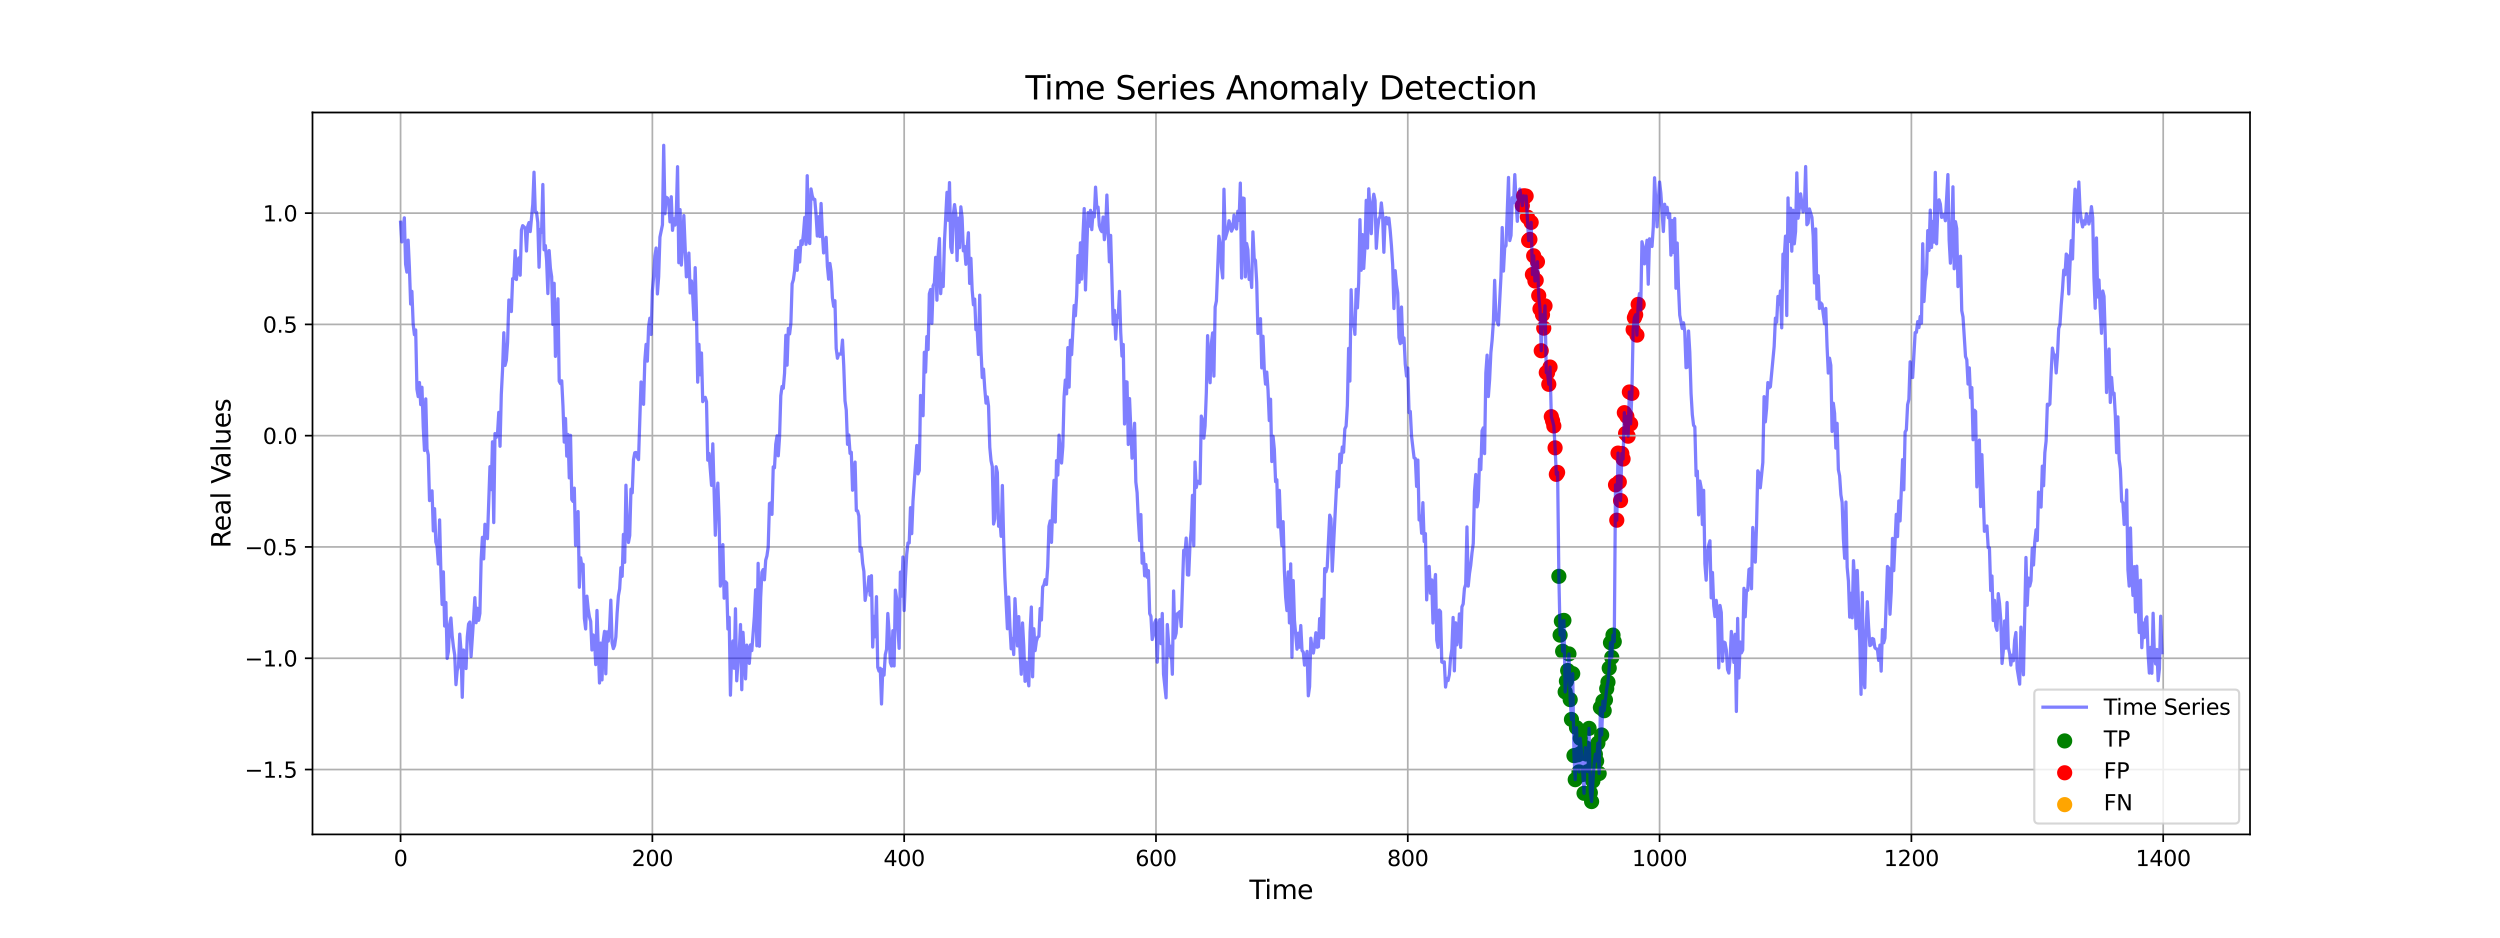 <?xml version="1.0" encoding="utf-8" standalone="no"?>
<!DOCTYPE svg PUBLIC "-//W3C//DTD SVG 1.1//EN"
  "http://www.w3.org/Graphics/SVG/1.1/DTD/svg11.dtd">
<svg xmlns:xlink="http://www.w3.org/1999/xlink" width="1152pt" height="432pt" viewBox="0 0 1152 432" xmlns="http://www.w3.org/2000/svg" version="1.1">
 <defs>
  <style type="text/css">*{stroke-linejoin: round; stroke-linecap: butt}</style>
 </defs>
 <g id="figure_1">
  <g id="patch_1">
   <path d="M 0 432 
L 1152 432 
L 1152 0 
L 0 0 
z
" style="fill: #ffffff"/>
  </g>
  <g id="axes_1">
   <g id="patch_2">
    <path d="M 144 384.48 
L 1036.8 384.48 
L 1036.8 51.84 
L 144 51.84 
z
" style="fill: #ffffff"/>
   </g>
   <g id="PathCollection_1">
    <defs>
     <path id="mf555dbad9d" d="M 0 3 
C 0.796 3 1.559 2.684 2.121 2.121 
C 2.684 1.559 3 0.796 3 0 
C 3 -0.796 2.684 -1.559 2.121 -2.121 
C 1.559 -2.684 0.796 -3 0 -3 
C -0.796 -3 -1.559 -2.684 -2.121 -2.121 
C -2.684 -1.559 -3 -0.796 -3 0 
C -3 0.796 -2.684 1.559 -2.121 2.121 
C -1.559 2.684 -0.796 3 0 3 
z
" style="stroke: #008000"/>
    </defs>
    <g clip-path="url(#p3c6f2a1858)">
     <use xlink:href="#mf555dbad9d" x="718.324" y="265.575" style="fill: #008000; stroke: #008000"/>
     <use xlink:href="#mf555dbad9d" x="718.904" y="292.66" style="fill: #008000; stroke: #008000"/>
     <use xlink:href="#mf555dbad9d" x="719.484" y="286.223" style="fill: #008000; stroke: #008000"/>
     <use xlink:href="#mf555dbad9d" x="720.065" y="300.107" style="fill: #008000; stroke: #008000"/>
     <use xlink:href="#mf555dbad9d" x="720.645" y="285.885" style="fill: #008000; stroke: #008000"/>
     <use xlink:href="#mf555dbad9d" x="721.225" y="318.827" style="fill: #008000; stroke: #008000"/>
     <use xlink:href="#mf555dbad9d" x="721.805" y="313.845" style="fill: #008000; stroke: #008000"/>
     <use xlink:href="#mf555dbad9d" x="722.385" y="308.974" style="fill: #008000; stroke: #008000"/>
     <use xlink:href="#mf555dbad9d" x="722.965" y="301.326" style="fill: #008000; stroke: #008000"/>
     <use xlink:href="#mf555dbad9d" x="723.545" y="322.387" style="fill: #008000; stroke: #008000"/>
     <use xlink:href="#mf555dbad9d" x="724.126" y="331.518" style="fill: #008000; stroke: #008000"/>
     <use xlink:href="#mf555dbad9d" x="724.706" y="310.413" style="fill: #008000; stroke: #008000"/>
     <use xlink:href="#mf555dbad9d" x="725.286" y="348.189" style="fill: #008000; stroke: #008000"/>
     <use xlink:href="#mf555dbad9d" x="725.866" y="359.267" style="fill: #008000; stroke: #008000"/>
     <use xlink:href="#mf555dbad9d" x="726.446" y="335.318" style="fill: #008000; stroke: #008000"/>
     <use xlink:href="#mf555dbad9d" x="727.026" y="347.815" style="fill: #008000; stroke: #008000"/>
     <use xlink:href="#mf555dbad9d" x="727.607" y="355.689" style="fill: #008000; stroke: #008000"/>
     <use xlink:href="#mf555dbad9d" x="728.187" y="340.209" style="fill: #008000; stroke: #008000"/>
     <use xlink:href="#mf555dbad9d" x="728.767" y="346.928" style="fill: #008000; stroke: #008000"/>
     <use xlink:href="#mf555dbad9d" x="729.347" y="356.862" style="fill: #008000; stroke: #008000"/>
     <use xlink:href="#mf555dbad9d" x="729.927" y="365.543" style="fill: #008000; stroke: #008000"/>
     <use xlink:href="#mf555dbad9d" x="730.507" y="344.488" style="fill: #008000; stroke: #008000"/>
     <use xlink:href="#mf555dbad9d" x="731.088" y="347.468" style="fill: #008000; stroke: #008000"/>
     <use xlink:href="#mf555dbad9d" x="731.668" y="355.532" style="fill: #008000; stroke: #008000"/>
     <use xlink:href="#mf555dbad9d" x="732.248" y="335.634" style="fill: #008000; stroke: #008000"/>
     <use xlink:href="#mf555dbad9d" x="732.828" y="365.278" style="fill: #008000; stroke: #008000"/>
     <use xlink:href="#mf555dbad9d" x="733.408" y="369.36" style="fill: #008000; stroke: #008000"/>
     <use xlink:href="#mf555dbad9d" x="733.988" y="359.902" style="fill: #008000; stroke: #008000"/>
     <use xlink:href="#mf555dbad9d" x="734.568" y="352.048" style="fill: #008000; stroke: #008000"/>
     <use xlink:href="#mf555dbad9d" x="735.149" y="347.544" style="fill: #008000; stroke: #008000"/>
     <use xlink:href="#mf555dbad9d" x="735.729" y="350.665" style="fill: #008000; stroke: #008000"/>
     <use xlink:href="#mf555dbad9d" x="736.309" y="342.428" style="fill: #008000; stroke: #008000"/>
     <use xlink:href="#mf555dbad9d" x="736.889" y="356.425" style="fill: #008000; stroke: #008000"/>
     <use xlink:href="#mf555dbad9d" x="737.469" y="326.048" style="fill: #008000; stroke: #008000"/>
     <use xlink:href="#mf555dbad9d" x="738.049" y="338.68" style="fill: #008000; stroke: #008000"/>
     <use xlink:href="#mf555dbad9d" x="738.63" y="323.093" style="fill: #008000; stroke: #008000"/>
     <use xlink:href="#mf555dbad9d" x="739.21" y="327.489" style="fill: #008000; stroke: #008000"/>
     <use xlink:href="#mf555dbad9d" x="739.79" y="322.524" style="fill: #008000; stroke: #008000"/>
     <use xlink:href="#mf555dbad9d" x="740.37" y="317.332" style="fill: #008000; stroke: #008000"/>
     <use xlink:href="#mf555dbad9d" x="740.95" y="314.327" style="fill: #008000; stroke: #008000"/>
     <use xlink:href="#mf555dbad9d" x="741.53" y="307.86" style="fill: #008000; stroke: #008000"/>
     <use xlink:href="#mf555dbad9d" x="742.11" y="296.157" style="fill: #008000; stroke: #008000"/>
     <use xlink:href="#mf555dbad9d" x="742.691" y="302.926" style="fill: #008000; stroke: #008000"/>
     <use xlink:href="#mf555dbad9d" x="743.271" y="292.658" style="fill: #008000; stroke: #008000"/>
     <use xlink:href="#mf555dbad9d" x="743.851" y="295.685" style="fill: #008000; stroke: #008000"/>
    </g>
   </g>
   <g id="PathCollection_2">
    <defs>
     <path id="ma679dcc5c9" d="M 0 3 
C 0.796 3 1.559 2.684 2.121 2.121 
C 2.684 1.559 3 0.796 3 0 
C 3 -0.796 2.684 -1.559 2.121 -2.121 
C 1.559 -2.684 0.796 -3 0 -3 
C -0.796 -3 -1.559 -2.684 -2.121 -2.121 
C -2.684 -1.559 -3 -0.796 -3 0 
C -3 0.796 -2.684 1.559 -2.121 2.121 
C -1.559 2.684 -0.796 3 0 3 
z
" style="stroke: #ff0000"/>
    </defs>
    <g clip-path="url(#p3c6f2a1858)">
     <use xlink:href="#ma679dcc5c9" x="701.5" y="94.754" style="fill: #ff0000; stroke: #ff0000"/>
     <use xlink:href="#ma679dcc5c9" x="702.08" y="90.232" style="fill: #ff0000; stroke: #ff0000"/>
     <use xlink:href="#ma679dcc5c9" x="702.66" y="90.707" style="fill: #ff0000; stroke: #ff0000"/>
     <use xlink:href="#ma679dcc5c9" x="703.24" y="90.361" style="fill: #ff0000; stroke: #ff0000"/>
     <use xlink:href="#ma679dcc5c9" x="703.82" y="100.023" style="fill: #ff0000; stroke: #ff0000"/>
     <use xlink:href="#ma679dcc5c9" x="704.4" y="110.825" style="fill: #ff0000; stroke: #ff0000"/>
     <use xlink:href="#ma679dcc5c9" x="704.981" y="110.332" style="fill: #ff0000; stroke: #ff0000"/>
     <use xlink:href="#ma679dcc5c9" x="705.561" y="102.47" style="fill: #ff0000; stroke: #ff0000"/>
     <use xlink:href="#ma679dcc5c9" x="706.141" y="126.496" style="fill: #ff0000; stroke: #ff0000"/>
     <use xlink:href="#ma679dcc5c9" x="706.721" y="117.875" style="fill: #ff0000; stroke: #ff0000"/>
     <use xlink:href="#ma679dcc5c9" x="707.301" y="129.475" style="fill: #ff0000; stroke: #ff0000"/>
     <use xlink:href="#ma679dcc5c9" x="707.881" y="129.17" style="fill: #ff0000; stroke: #ff0000"/>
     <use xlink:href="#ma679dcc5c9" x="708.461" y="120.602" style="fill: #ff0000; stroke: #ff0000"/>
     <use xlink:href="#ma679dcc5c9" x="709.042" y="136.212" style="fill: #ff0000; stroke: #ff0000"/>
     <use xlink:href="#ma679dcc5c9" x="709.622" y="142.352" style="fill: #ff0000; stroke: #ff0000"/>
     <use xlink:href="#ma679dcc5c9" x="710.202" y="161.612" style="fill: #ff0000; stroke: #ff0000"/>
     <use xlink:href="#ma679dcc5c9" x="710.782" y="145.021" style="fill: #ff0000; stroke: #ff0000"/>
     <use xlink:href="#ma679dcc5c9" x="711.362" y="151.212" style="fill: #ff0000; stroke: #ff0000"/>
     <use xlink:href="#ma679dcc5c9" x="711.942" y="140.941" style="fill: #ff0000; stroke: #ff0000"/>
     <use xlink:href="#ma679dcc5c9" x="712.523" y="171.692" style="fill: #ff0000; stroke: #ff0000"/>
     <use xlink:href="#ma679dcc5c9" x="713.103" y="171.802" style="fill: #ff0000; stroke: #ff0000"/>
     <use xlink:href="#ma679dcc5c9" x="713.683" y="177.089" style="fill: #ff0000; stroke: #ff0000"/>
     <use xlink:href="#ma679dcc5c9" x="714.263" y="169.134" style="fill: #ff0000; stroke: #ff0000"/>
     <use xlink:href="#ma679dcc5c9" x="714.843" y="192.001" style="fill: #ff0000; stroke: #ff0000"/>
     <use xlink:href="#ma679dcc5c9" x="715.423" y="193.906" style="fill: #ff0000; stroke: #ff0000"/>
     <use xlink:href="#ma679dcc5c9" x="716.003" y="196.289" style="fill: #ff0000; stroke: #ff0000"/>
     <use xlink:href="#ma679dcc5c9" x="716.584" y="206.36" style="fill: #ff0000; stroke: #ff0000"/>
     <use xlink:href="#ma679dcc5c9" x="717.164" y="218.578" style="fill: #ff0000; stroke: #ff0000"/>
     <use xlink:href="#ma679dcc5c9" x="717.744" y="217.695" style="fill: #ff0000; stroke: #ff0000"/>
     <use xlink:href="#ma679dcc5c9" x="744.431" y="223.424" style="fill: #ff0000; stroke: #ff0000"/>
     <use xlink:href="#ma679dcc5c9" x="745.011" y="239.713" style="fill: #ff0000; stroke: #ff0000"/>
     <use xlink:href="#ma679dcc5c9" x="745.591" y="208.791" style="fill: #ff0000; stroke: #ff0000"/>
     <use xlink:href="#ma679dcc5c9" x="746.172" y="222.071" style="fill: #ff0000; stroke: #ff0000"/>
     <use xlink:href="#ma679dcc5c9" x="746.752" y="230.665" style="fill: #ff0000; stroke: #ff0000"/>
     <use xlink:href="#ma679dcc5c9" x="747.332" y="208.965" style="fill: #ff0000; stroke: #ff0000"/>
     <use xlink:href="#ma679dcc5c9" x="747.912" y="211.518" style="fill: #ff0000; stroke: #ff0000"/>
     <use xlink:href="#ma679dcc5c9" x="748.492" y="190.158" style="fill: #ff0000; stroke: #ff0000"/>
     <use xlink:href="#ma679dcc5c9" x="749.072" y="199.721" style="fill: #ff0000; stroke: #ff0000"/>
     <use xlink:href="#ma679dcc5c9" x="749.652" y="191.878" style="fill: #ff0000; stroke: #ff0000"/>
     <use xlink:href="#ma679dcc5c9" x="750.233" y="200.997" style="fill: #ff0000; stroke: #ff0000"/>
     <use xlink:href="#ma679dcc5c9" x="750.813" y="180.635" style="fill: #ff0000; stroke: #ff0000"/>
     <use xlink:href="#ma679dcc5c9" x="751.393" y="195.309" style="fill: #ff0000; stroke: #ff0000"/>
     <use xlink:href="#ma679dcc5c9" x="751.973" y="181.246" style="fill: #ff0000; stroke: #ff0000"/>
     <use xlink:href="#ma679dcc5c9" x="752.553" y="151.869" style="fill: #ff0000; stroke: #ff0000"/>
     <use xlink:href="#ma679dcc5c9" x="753.133" y="146.402" style="fill: #ff0000; stroke: #ff0000"/>
     <use xlink:href="#ma679dcc5c9" x="753.714" y="145.036" style="fill: #ff0000; stroke: #ff0000"/>
     <use xlink:href="#ma679dcc5c9" x="754.294" y="154.416" style="fill: #ff0000; stroke: #ff0000"/>
     <use xlink:href="#ma679dcc5c9" x="754.874" y="140.267" style="fill: #ff0000; stroke: #ff0000"/>
    </g>
   </g>
   <g id="PathCollection_3"/>
   <g id="matplotlib.axis_1">
    <g id="xtick_1">
     <g id="line2d_1">
      <path d="M 184.582 384.48 
L 184.582 51.84 
" clip-path="url(#p3c6f2a1858)" style="fill: none; stroke: #b0b0b0; stroke-width: 0.8; stroke-linecap: square"/>
     </g>
     <g id="line2d_2">
      <defs>
       <path id="mb03ce17449" d="M 0 0 
L 0 3.5 
" style="stroke: #000000; stroke-width: 0.8"/>
      </defs>
      <g>
       <use xlink:href="#mb03ce17449" x="184.582" y="384.48" style="stroke: #000000; stroke-width: 0.8"/>
      </g>
     </g>
     <g id="text_1">
      <!-- 0 -->
      <g transform="translate(181.401 399.078) scale(0.1 -0.1)">
       <defs>
        <path id="DejaVuSans-30" d="M 2034 4250 
Q 1547 4250 1301 3770 
Q 1056 3291 1056 2328 
Q 1056 1369 1301 889 
Q 1547 409 2034 409 
Q 2525 409 2770 889 
Q 3016 1369 3016 2328 
Q 3016 3291 2770 3770 
Q 2525 4250 2034 4250 
z
M 2034 4750 
Q 2819 4750 3233 4129 
Q 3647 3509 3647 2328 
Q 3647 1150 3233 529 
Q 2819 -91 2034 -91 
Q 1250 -91 836 529 
Q 422 1150 422 2328 
Q 422 3509 836 4129 
Q 1250 4750 2034 4750 
z
" transform="scale(0.016)"/>
       </defs>
       <use xlink:href="#DejaVuSans-30"/>
      </g>
     </g>
    </g>
    <g id="xtick_2">
     <g id="line2d_3">
      <path d="M 300.613 384.48 
L 300.613 51.84 
" clip-path="url(#p3c6f2a1858)" style="fill: none; stroke: #b0b0b0; stroke-width: 0.8; stroke-linecap: square"/>
     </g>
     <g id="line2d_4">
      <g>
       <use xlink:href="#mb03ce17449" x="300.613" y="384.48" style="stroke: #000000; stroke-width: 0.8"/>
      </g>
     </g>
     <g id="text_2">
      <!-- 200 -->
      <g transform="translate(291.069 399.078) scale(0.1 -0.1)">
       <defs>
        <path id="DejaVuSans-32" d="M 1228 531 
L 3431 531 
L 3431 0 
L 469 0 
L 469 531 
Q 828 903 1448 1529 
Q 2069 2156 2228 2338 
Q 2531 2678 2651 2914 
Q 2772 3150 2772 3378 
Q 2772 3750 2511 3984 
Q 2250 4219 1831 4219 
Q 1534 4219 1204 4116 
Q 875 4013 500 3803 
L 500 4441 
Q 881 4594 1212 4672 
Q 1544 4750 1819 4750 
Q 2544 4750 2975 4387 
Q 3406 4025 3406 3419 
Q 3406 3131 3298 2873 
Q 3191 2616 2906 2266 
Q 2828 2175 2409 1742 
Q 1991 1309 1228 531 
z
" transform="scale(0.016)"/>
       </defs>
       <use xlink:href="#DejaVuSans-32"/>
       <use xlink:href="#DejaVuSans-30" x="63.623"/>
       <use xlink:href="#DejaVuSans-30" x="127.246"/>
      </g>
     </g>
    </g>
    <g id="xtick_3">
     <g id="line2d_5">
      <path d="M 416.644 384.48 
L 416.644 51.84 
" clip-path="url(#p3c6f2a1858)" style="fill: none; stroke: #b0b0b0; stroke-width: 0.8; stroke-linecap: square"/>
     </g>
     <g id="line2d_6">
      <g>
       <use xlink:href="#mb03ce17449" x="416.644" y="384.48" style="stroke: #000000; stroke-width: 0.8"/>
      </g>
     </g>
     <g id="text_3">
      <!-- 400 -->
      <g transform="translate(407.1 399.078) scale(0.1 -0.1)">
       <defs>
        <path id="DejaVuSans-34" d="M 2419 4116 
L 825 1625 
L 2419 1625 
L 2419 4116 
z
M 2253 4666 
L 3047 4666 
L 3047 1625 
L 3713 1625 
L 3713 1100 
L 3047 1100 
L 3047 0 
L 2419 0 
L 2419 1100 
L 313 1100 
L 313 1709 
L 2253 4666 
z
" transform="scale(0.016)"/>
       </defs>
       <use xlink:href="#DejaVuSans-34"/>
       <use xlink:href="#DejaVuSans-30" x="63.623"/>
       <use xlink:href="#DejaVuSans-30" x="127.246"/>
      </g>
     </g>
    </g>
    <g id="xtick_4">
     <g id="line2d_7">
      <path d="M 532.675 384.48 
L 532.675 51.84 
" clip-path="url(#p3c6f2a1858)" style="fill: none; stroke: #b0b0b0; stroke-width: 0.8; stroke-linecap: square"/>
     </g>
     <g id="line2d_8">
      <g>
       <use xlink:href="#mb03ce17449" x="532.675" y="384.48" style="stroke: #000000; stroke-width: 0.8"/>
      </g>
     </g>
     <g id="text_4">
      <!-- 600 -->
      <g transform="translate(523.131 399.078) scale(0.1 -0.1)">
       <defs>
        <path id="DejaVuSans-36" d="M 2113 2584 
Q 1688 2584 1439 2293 
Q 1191 2003 1191 1497 
Q 1191 994 1439 701 
Q 1688 409 2113 409 
Q 2538 409 2786 701 
Q 3034 994 3034 1497 
Q 3034 2003 2786 2293 
Q 2538 2584 2113 2584 
z
M 3366 4563 
L 3366 3988 
Q 3128 4100 2886 4159 
Q 2644 4219 2406 4219 
Q 1781 4219 1451 3797 
Q 1122 3375 1075 2522 
Q 1259 2794 1537 2939 
Q 1816 3084 2150 3084 
Q 2853 3084 3261 2657 
Q 3669 2231 3669 1497 
Q 3669 778 3244 343 
Q 2819 -91 2113 -91 
Q 1303 -91 875 529 
Q 447 1150 447 2328 
Q 447 3434 972 4092 
Q 1497 4750 2381 4750 
Q 2619 4750 2861 4703 
Q 3103 4656 3366 4563 
z
" transform="scale(0.016)"/>
       </defs>
       <use xlink:href="#DejaVuSans-36"/>
       <use xlink:href="#DejaVuSans-30" x="63.623"/>
       <use xlink:href="#DejaVuSans-30" x="127.246"/>
      </g>
     </g>
    </g>
    <g id="xtick_5">
     <g id="line2d_9">
      <path d="M 648.706 384.48 
L 648.706 51.84 
" clip-path="url(#p3c6f2a1858)" style="fill: none; stroke: #b0b0b0; stroke-width: 0.8; stroke-linecap: square"/>
     </g>
     <g id="line2d_10">
      <g>
       <use xlink:href="#mb03ce17449" x="648.706" y="384.48" style="stroke: #000000; stroke-width: 0.8"/>
      </g>
     </g>
     <g id="text_5">
      <!-- 800 -->
      <g transform="translate(639.162 399.078) scale(0.1 -0.1)">
       <defs>
        <path id="DejaVuSans-38" d="M 2034 2216 
Q 1584 2216 1326 1975 
Q 1069 1734 1069 1313 
Q 1069 891 1326 650 
Q 1584 409 2034 409 
Q 2484 409 2743 651 
Q 3003 894 3003 1313 
Q 3003 1734 2745 1975 
Q 2488 2216 2034 2216 
z
M 1403 2484 
Q 997 2584 770 2862 
Q 544 3141 544 3541 
Q 544 4100 942 4425 
Q 1341 4750 2034 4750 
Q 2731 4750 3128 4425 
Q 3525 4100 3525 3541 
Q 3525 3141 3298 2862 
Q 3072 2584 2669 2484 
Q 3125 2378 3379 2068 
Q 3634 1759 3634 1313 
Q 3634 634 3220 271 
Q 2806 -91 2034 -91 
Q 1263 -91 848 271 
Q 434 634 434 1313 
Q 434 1759 690 2068 
Q 947 2378 1403 2484 
z
M 1172 3481 
Q 1172 3119 1398 2916 
Q 1625 2713 2034 2713 
Q 2441 2713 2670 2916 
Q 2900 3119 2900 3481 
Q 2900 3844 2670 4047 
Q 2441 4250 2034 4250 
Q 1625 4250 1398 4047 
Q 1172 3844 1172 3481 
z
" transform="scale(0.016)"/>
       </defs>
       <use xlink:href="#DejaVuSans-38"/>
       <use xlink:href="#DejaVuSans-30" x="63.623"/>
       <use xlink:href="#DejaVuSans-30" x="127.246"/>
      </g>
     </g>
    </g>
    <g id="xtick_6">
     <g id="line2d_11">
      <path d="M 764.736 384.48 
L 764.736 51.84 
" clip-path="url(#p3c6f2a1858)" style="fill: none; stroke: #b0b0b0; stroke-width: 0.8; stroke-linecap: square"/>
     </g>
     <g id="line2d_12">
      <g>
       <use xlink:href="#mb03ce17449" x="764.736" y="384.48" style="stroke: #000000; stroke-width: 0.8"/>
      </g>
     </g>
     <g id="text_6">
      <!-- 1000 -->
      <g transform="translate(752.011 399.078) scale(0.1 -0.1)">
       <defs>
        <path id="DejaVuSans-31" d="M 794 531 
L 1825 531 
L 1825 4091 
L 703 3866 
L 703 4441 
L 1819 4666 
L 2450 4666 
L 2450 531 
L 3481 531 
L 3481 0 
L 794 0 
L 794 531 
z
" transform="scale(0.016)"/>
       </defs>
       <use xlink:href="#DejaVuSans-31"/>
       <use xlink:href="#DejaVuSans-30" x="63.623"/>
       <use xlink:href="#DejaVuSans-30" x="127.246"/>
       <use xlink:href="#DejaVuSans-30" x="190.869"/>
      </g>
     </g>
    </g>
    <g id="xtick_7">
     <g id="line2d_13">
      <path d="M 880.767 384.48 
L 880.767 51.84 
" clip-path="url(#p3c6f2a1858)" style="fill: none; stroke: #b0b0b0; stroke-width: 0.8; stroke-linecap: square"/>
     </g>
     <g id="line2d_14">
      <g>
       <use xlink:href="#mb03ce17449" x="880.767" y="384.48" style="stroke: #000000; stroke-width: 0.8"/>
      </g>
     </g>
     <g id="text_7">
      <!-- 1200 -->
      <g transform="translate(868.042 399.078) scale(0.1 -0.1)">
       <use xlink:href="#DejaVuSans-31"/>
       <use xlink:href="#DejaVuSans-32" x="63.623"/>
       <use xlink:href="#DejaVuSans-30" x="127.246"/>
       <use xlink:href="#DejaVuSans-30" x="190.869"/>
      </g>
     </g>
    </g>
    <g id="xtick_8">
     <g id="line2d_15">
      <path d="M 996.798 384.48 
L 996.798 51.84 
" clip-path="url(#p3c6f2a1858)" style="fill: none; stroke: #b0b0b0; stroke-width: 0.8; stroke-linecap: square"/>
     </g>
     <g id="line2d_16">
      <g>
       <use xlink:href="#mb03ce17449" x="996.798" y="384.48" style="stroke: #000000; stroke-width: 0.8"/>
      </g>
     </g>
     <g id="text_8">
      <!-- 1400 -->
      <g transform="translate(984.073 399.078) scale(0.1 -0.1)">
       <use xlink:href="#DejaVuSans-31"/>
       <use xlink:href="#DejaVuSans-34" x="63.623"/>
       <use xlink:href="#DejaVuSans-30" x="127.246"/>
       <use xlink:href="#DejaVuSans-30" x="190.869"/>
      </g>
     </g>
    </g>
    <g id="text_9">
     <!-- Time -->
     <g transform="translate(575.72 414.276) scale(0.12 -0.12)">
      <defs>
       <path id="DejaVuSans-54" d="M -19 4666 
L 3928 4666 
L 3928 4134 
L 2272 4134 
L 2272 0 
L 1638 0 
L 1638 4134 
L -19 4134 
L -19 4666 
z
" transform="scale(0.016)"/>
       <path id="DejaVuSans-69" d="M 603 3500 
L 1178 3500 
L 1178 0 
L 603 0 
L 603 3500 
z
M 603 4863 
L 1178 4863 
L 1178 4134 
L 603 4134 
L 603 4863 
z
" transform="scale(0.016)"/>
       <path id="DejaVuSans-6d" d="M 3328 2828 
Q 3544 3216 3844 3400 
Q 4144 3584 4550 3584 
Q 5097 3584 5394 3201 
Q 5691 2819 5691 2113 
L 5691 0 
L 5113 0 
L 5113 2094 
Q 5113 2597 4934 2840 
Q 4756 3084 4391 3084 
Q 3944 3084 3684 2787 
Q 3425 2491 3425 1978 
L 3425 0 
L 2847 0 
L 2847 2094 
Q 2847 2600 2669 2842 
Q 2491 3084 2119 3084 
Q 1678 3084 1418 2786 
Q 1159 2488 1159 1978 
L 1159 0 
L 581 0 
L 581 3500 
L 1159 3500 
L 1159 2956 
Q 1356 3278 1631 3431 
Q 1906 3584 2284 3584 
Q 2666 3584 2933 3390 
Q 3200 3197 3328 2828 
z
" transform="scale(0.016)"/>
       <path id="DejaVuSans-65" d="M 3597 1894 
L 3597 1613 
L 953 1613 
Q 991 1019 1311 708 
Q 1631 397 2203 397 
Q 2534 397 2845 478 
Q 3156 559 3463 722 
L 3463 178 
Q 3153 47 2828 -22 
Q 2503 -91 2169 -91 
Q 1331 -91 842 396 
Q 353 884 353 1716 
Q 353 2575 817 3079 
Q 1281 3584 2069 3584 
Q 2775 3584 3186 3129 
Q 3597 2675 3597 1894 
z
M 3022 2063 
Q 3016 2534 2758 2815 
Q 2500 3097 2075 3097 
Q 1594 3097 1305 2825 
Q 1016 2553 972 2059 
L 3022 2063 
z
" transform="scale(0.016)"/>
      </defs>
      <use xlink:href="#DejaVuSans-54"/>
      <use xlink:href="#DejaVuSans-69" x="57.959"/>
      <use xlink:href="#DejaVuSans-6d" x="85.742"/>
      <use xlink:href="#DejaVuSans-65" x="183.154"/>
     </g>
    </g>
   </g>
   <g id="matplotlib.axis_2">
    <g id="ytick_1">
     <g id="line2d_17">
      <path d="M 144 354.588 
L 1036.8 354.588 
" clip-path="url(#p3c6f2a1858)" style="fill: none; stroke: #b0b0b0; stroke-width: 0.8; stroke-linecap: square"/>
     </g>
     <g id="line2d_18">
      <defs>
       <path id="m3cd4bfd49a" d="M 0 0 
L -3.5 0 
" style="stroke: #000000; stroke-width: 0.8"/>
      </defs>
      <g>
       <use xlink:href="#m3cd4bfd49a" x="144" y="354.588" style="stroke: #000000; stroke-width: 0.8"/>
      </g>
     </g>
     <g id="text_10">
      <!-- −1.5 -->
      <g transform="translate(112.717 358.388) scale(0.1 -0.1)">
       <defs>
        <path id="DejaVuSans-2212" d="M 678 2272 
L 4684 2272 
L 4684 1741 
L 678 1741 
L 678 2272 
z
" transform="scale(0.016)"/>
        <path id="DejaVuSans-2e" d="M 684 794 
L 1344 794 
L 1344 0 
L 684 0 
L 684 794 
z
" transform="scale(0.016)"/>
        <path id="DejaVuSans-35" d="M 691 4666 
L 3169 4666 
L 3169 4134 
L 1269 4134 
L 1269 2991 
Q 1406 3038 1543 3061 
Q 1681 3084 1819 3084 
Q 2600 3084 3056 2656 
Q 3513 2228 3513 1497 
Q 3513 744 3044 326 
Q 2575 -91 1722 -91 
Q 1428 -91 1123 -41 
Q 819 9 494 109 
L 494 744 
Q 775 591 1075 516 
Q 1375 441 1709 441 
Q 2250 441 2565 725 
Q 2881 1009 2881 1497 
Q 2881 1984 2565 2268 
Q 2250 2553 1709 2553 
Q 1456 2553 1204 2497 
Q 953 2441 691 2322 
L 691 4666 
z
" transform="scale(0.016)"/>
       </defs>
       <use xlink:href="#DejaVuSans-2212"/>
       <use xlink:href="#DejaVuSans-31" x="83.789"/>
       <use xlink:href="#DejaVuSans-2e" x="147.412"/>
       <use xlink:href="#DejaVuSans-35" x="179.199"/>
      </g>
     </g>
    </g>
    <g id="ytick_2">
     <g id="line2d_19">
      <path d="M 144 303.314 
L 1036.8 303.314 
" clip-path="url(#p3c6f2a1858)" style="fill: none; stroke: #b0b0b0; stroke-width: 0.8; stroke-linecap: square"/>
     </g>
     <g id="line2d_20">
      <g>
       <use xlink:href="#m3cd4bfd49a" x="144" y="303.314" style="stroke: #000000; stroke-width: 0.8"/>
      </g>
     </g>
     <g id="text_11">
      <!-- −1.0 -->
      <g transform="translate(112.717 307.113) scale(0.1 -0.1)">
       <use xlink:href="#DejaVuSans-2212"/>
       <use xlink:href="#DejaVuSans-31" x="83.789"/>
       <use xlink:href="#DejaVuSans-2e" x="147.412"/>
       <use xlink:href="#DejaVuSans-30" x="179.199"/>
      </g>
     </g>
    </g>
    <g id="ytick_3">
     <g id="line2d_21">
      <path d="M 144 252.04 
L 1036.8 252.04 
" clip-path="url(#p3c6f2a1858)" style="fill: none; stroke: #b0b0b0; stroke-width: 0.8; stroke-linecap: square"/>
     </g>
     <g id="line2d_22">
      <g>
       <use xlink:href="#m3cd4bfd49a" x="144" y="252.04" style="stroke: #000000; stroke-width: 0.8"/>
      </g>
     </g>
     <g id="text_12">
      <!-- −0.5 -->
      <g transform="translate(112.717 255.839) scale(0.1 -0.1)">
       <use xlink:href="#DejaVuSans-2212"/>
       <use xlink:href="#DejaVuSans-30" x="83.789"/>
       <use xlink:href="#DejaVuSans-2e" x="147.412"/>
       <use xlink:href="#DejaVuSans-35" x="179.199"/>
      </g>
     </g>
    </g>
    <g id="ytick_4">
     <g id="line2d_23">
      <path d="M 144 200.766 
L 1036.8 200.766 
" clip-path="url(#p3c6f2a1858)" style="fill: none; stroke: #b0b0b0; stroke-width: 0.8; stroke-linecap: square"/>
     </g>
     <g id="line2d_24">
      <g>
       <use xlink:href="#m3cd4bfd49a" x="144" y="200.766" style="stroke: #000000; stroke-width: 0.8"/>
      </g>
     </g>
     <g id="text_13">
      <!-- 0.0 -->
      <g transform="translate(121.097 204.565) scale(0.1 -0.1)">
       <use xlink:href="#DejaVuSans-30"/>
       <use xlink:href="#DejaVuSans-2e" x="63.623"/>
       <use xlink:href="#DejaVuSans-30" x="95.41"/>
      </g>
     </g>
    </g>
    <g id="ytick_5">
     <g id="line2d_25">
      <path d="M 144 149.491 
L 1036.8 149.491 
" clip-path="url(#p3c6f2a1858)" style="fill: none; stroke: #b0b0b0; stroke-width: 0.8; stroke-linecap: square"/>
     </g>
     <g id="line2d_26">
      <g>
       <use xlink:href="#m3cd4bfd49a" x="144" y="149.491" style="stroke: #000000; stroke-width: 0.8"/>
      </g>
     </g>
     <g id="text_14">
      <!-- 0.5 -->
      <g transform="translate(121.097 153.291) scale(0.1 -0.1)">
       <use xlink:href="#DejaVuSans-30"/>
       <use xlink:href="#DejaVuSans-2e" x="63.623"/>
       <use xlink:href="#DejaVuSans-35" x="95.41"/>
      </g>
     </g>
    </g>
    <g id="ytick_6">
     <g id="line2d_27">
      <path d="M 144 98.217 
L 1036.8 98.217 
" clip-path="url(#p3c6f2a1858)" style="fill: none; stroke: #b0b0b0; stroke-width: 0.8; stroke-linecap: square"/>
     </g>
     <g id="line2d_28">
      <g>
       <use xlink:href="#m3cd4bfd49a" x="144" y="98.217" style="stroke: #000000; stroke-width: 0.8"/>
      </g>
     </g>
     <g id="text_15">
      <!-- 1.0 -->
      <g transform="translate(121.097 102.016) scale(0.1 -0.1)">
       <use xlink:href="#DejaVuSans-31"/>
       <use xlink:href="#DejaVuSans-2e" x="63.623"/>
       <use xlink:href="#DejaVuSans-30" x="95.41"/>
      </g>
     </g>
    </g>
    <g id="text_16">
     <!-- Real Values -->
     <g transform="translate(106.222 252.605) rotate(-90) scale(0.12 -0.12)">
      <defs>
       <path id="DejaVuSans-52" d="M 2841 2188 
Q 3044 2119 3236 1894 
Q 3428 1669 3622 1275 
L 4263 0 
L 3584 0 
L 2988 1197 
Q 2756 1666 2539 1819 
Q 2322 1972 1947 1972 
L 1259 1972 
L 1259 0 
L 628 0 
L 628 4666 
L 2053 4666 
Q 2853 4666 3247 4331 
Q 3641 3997 3641 3322 
Q 3641 2881 3436 2590 
Q 3231 2300 2841 2188 
z
M 1259 4147 
L 1259 2491 
L 2053 2491 
Q 2509 2491 2742 2702 
Q 2975 2913 2975 3322 
Q 2975 3731 2742 3939 
Q 2509 4147 2053 4147 
L 1259 4147 
z
" transform="scale(0.016)"/>
       <path id="DejaVuSans-61" d="M 2194 1759 
Q 1497 1759 1228 1600 
Q 959 1441 959 1056 
Q 959 750 1161 570 
Q 1363 391 1709 391 
Q 2188 391 2477 730 
Q 2766 1069 2766 1631 
L 2766 1759 
L 2194 1759 
z
M 3341 1997 
L 3341 0 
L 2766 0 
L 2766 531 
Q 2569 213 2275 61 
Q 1981 -91 1556 -91 
Q 1019 -91 701 211 
Q 384 513 384 1019 
Q 384 1609 779 1909 
Q 1175 2209 1959 2209 
L 2766 2209 
L 2766 2266 
Q 2766 2663 2505 2880 
Q 2244 3097 1772 3097 
Q 1472 3097 1187 3025 
Q 903 2953 641 2809 
L 641 3341 
Q 956 3463 1253 3523 
Q 1550 3584 1831 3584 
Q 2591 3584 2966 3190 
Q 3341 2797 3341 1997 
z
" transform="scale(0.016)"/>
       <path id="DejaVuSans-6c" d="M 603 4863 
L 1178 4863 
L 1178 0 
L 603 0 
L 603 4863 
z
" transform="scale(0.016)"/>
       <path id="DejaVuSans-20" transform="scale(0.016)"/>
       <path id="DejaVuSans-56" d="M 1831 0 
L 50 4666 
L 709 4666 
L 2188 738 
L 3669 4666 
L 4325 4666 
L 2547 0 
L 1831 0 
z
" transform="scale(0.016)"/>
       <path id="DejaVuSans-75" d="M 544 1381 
L 544 3500 
L 1119 3500 
L 1119 1403 
Q 1119 906 1312 657 
Q 1506 409 1894 409 
Q 2359 409 2629 706 
Q 2900 1003 2900 1516 
L 2900 3500 
L 3475 3500 
L 3475 0 
L 2900 0 
L 2900 538 
Q 2691 219 2414 64 
Q 2138 -91 1772 -91 
Q 1169 -91 856 284 
Q 544 659 544 1381 
z
M 1991 3584 
L 1991 3584 
z
" transform="scale(0.016)"/>
       <path id="DejaVuSans-73" d="M 2834 3397 
L 2834 2853 
Q 2591 2978 2328 3040 
Q 2066 3103 1784 3103 
Q 1356 3103 1142 2972 
Q 928 2841 928 2578 
Q 928 2378 1081 2264 
Q 1234 2150 1697 2047 
L 1894 2003 
Q 2506 1872 2764 1633 
Q 3022 1394 3022 966 
Q 3022 478 2636 193 
Q 2250 -91 1575 -91 
Q 1294 -91 989 -36 
Q 684 19 347 128 
L 347 722 
Q 666 556 975 473 
Q 1284 391 1588 391 
Q 1994 391 2212 530 
Q 2431 669 2431 922 
Q 2431 1156 2273 1281 
Q 2116 1406 1581 1522 
L 1381 1569 
Q 847 1681 609 1914 
Q 372 2147 372 2553 
Q 372 3047 722 3315 
Q 1072 3584 1716 3584 
Q 2034 3584 2315 3537 
Q 2597 3491 2834 3397 
z
" transform="scale(0.016)"/>
      </defs>
      <use xlink:href="#DejaVuSans-52"/>
      <use xlink:href="#DejaVuSans-65" x="64.982"/>
      <use xlink:href="#DejaVuSans-61" x="126.506"/>
      <use xlink:href="#DejaVuSans-6c" x="187.785"/>
      <use xlink:href="#DejaVuSans-20" x="215.568"/>
      <use xlink:href="#DejaVuSans-56" x="247.355"/>
      <use xlink:href="#DejaVuSans-61" x="308.014"/>
      <use xlink:href="#DejaVuSans-6c" x="369.293"/>
      <use xlink:href="#DejaVuSans-75" x="397.076"/>
      <use xlink:href="#DejaVuSans-65" x="460.455"/>
      <use xlink:href="#DejaVuSans-73" x="521.979"/>
     </g>
    </g>
   </g>
   <g id="line2d_29">
    <path d="M 184.582 102.425 
L 185.162 111.478 
L 186.322 100.373 
L 186.902 121.764 
L 187.483 125.391 
L 188.063 110.668 
L 188.643 123.099 
L 189.223 140.109 
L 189.803 134.262 
L 190.383 149.302 
L 190.964 154.227 
L 191.544 152.032 
L 192.124 179.343 
L 192.704 182.749 
L 193.284 176.276 
L 193.864 186.442 
L 194.444 178.457 
L 195.025 196.674 
L 195.605 207.572 
L 196.185 183.809 
L 196.765 206.91 
L 197.345 209.646 
L 197.925 230.663 
L 198.506 227.301 
L 199.086 226.18 
L 199.666 244.637 
L 200.246 234.396 
L 200.826 249.705 
L 201.406 251.699 
L 201.986 259.889 
L 202.567 239.568 
L 203.147 263.363 
L 203.727 278.537 
L 204.307 263.509 
L 204.887 288.494 
L 205.467 277.626 
L 206.048 303.408 
L 206.628 300.216 
L 207.208 287.591 
L 207.788 284.77 
L 208.368 293.031 
L 208.948 298.123 
L 209.528 301.871 
L 210.109 315.482 
L 210.689 308.926 
L 211.269 307.173 
L 211.849 292.194 
L 212.429 299.774 
L 213.009 321.318 
L 213.59 299.532 
L 214.17 306.1 
L 214.75 308.069 
L 215.33 293.515 
L 215.91 287.562 
L 216.49 286.626 
L 217.07 302.523 
L 218.231 285.128 
L 218.811 275.406 
L 219.391 286.942 
L 219.971 280.295 
L 220.551 285.854 
L 221.132 282.661 
L 221.712 257.727 
L 222.292 247.612 
L 222.872 257.527 
L 223.452 241.59 
L 224.032 243.103 
L 224.612 248.214 
L 225.773 215.029 
L 226.353 225.619 
L 226.933 203.581 
L 227.513 240.805 
L 228.093 199.785 
L 228.674 201.57 
L 229.254 199.773 
L 229.834 190.022 
L 230.414 205.633 
L 230.994 181.841 
L 231.574 170.329 
L 232.155 153.323 
L 232.735 168.383 
L 233.315 166.068 
L 233.895 157.766 
L 234.475 138.228 
L 235.055 139.407 
L 235.635 143.557 
L 236.216 128.403 
L 236.796 128.426 
L 237.376 115.467 
L 237.956 128.817 
L 238.536 121.443 
L 239.116 118.831 
L 239.697 126.815 
L 240.277 106.048 
L 240.857 103.974 
L 242.017 105.086 
L 242.597 115.67 
L 243.177 104.259 
L 243.758 102.567 
L 244.338 106.707 
L 245.498 94.159 
L 246.078 79.355 
L 246.658 97.625 
L 247.239 97.81 
L 247.819 102.568 
L 248.399 123.145 
L 248.979 105.712 
L 249.559 107.093 
L 250.139 85.016 
L 250.719 115.098 
L 251.3 113.159 
L 251.88 119.999 
L 252.46 135.276 
L 253.04 115.464 
L 253.62 123.596 
L 254.2 127.538 
L 254.781 149.523 
L 255.361 130.55 
L 255.941 164.226 
L 256.521 148.907 
L 257.101 137.682 
L 257.681 175.65 
L 258.261 176.758 
L 258.842 175.481 
L 259.422 187.295 
L 260.002 203.721 
L 260.582 192.845 
L 261.162 210.193 
L 261.742 200.198 
L 262.323 220.226 
L 262.903 200.613 
L 263.483 230.201 
L 264.063 231.065 
L 264.643 224.928 
L 265.223 251.299 
L 265.803 241.631 
L 266.384 235.71 
L 266.964 270.597 
L 267.544 257.049 
L 268.124 260.924 
L 268.704 260.021 
L 269.284 284.96 
L 269.865 289.828 
L 270.445 274.708 
L 271.025 280.539 
L 271.605 284.278 
L 272.185 286.286 
L 272.765 299.523 
L 273.345 292.59 
L 273.926 294.091 
L 274.506 306.243 
L 275.086 281.297 
L 276.246 314.725 
L 276.826 296.335 
L 277.407 313.301 
L 277.987 295.148 
L 278.567 290.93 
L 279.147 310.497 
L 279.727 291.152 
L 280.307 295.433 
L 280.887 289.56 
L 281.468 276.555 
L 282.048 296.24 
L 282.628 298.876 
L 283.208 297.408 
L 283.788 293.515 
L 284.368 282.537 
L 284.949 274.591 
L 285.529 271.35 
L 286.109 261.572 
L 286.689 265.57 
L 287.269 246.242 
L 287.849 259.116 
L 288.43 223.586 
L 289.01 239.984 
L 289.59 249.965 
L 290.17 246.805 
L 290.75 225.413 
L 291.33 227.096 
L 291.91 211.851 
L 292.491 208.63 
L 293.071 208.501 
L 293.651 210.686 
L 294.231 211.781 
L 295.391 176.014 
L 295.972 176.942 
L 296.552 186.322 
L 297.132 166.266 
L 297.712 158.689 
L 298.292 166.423 
L 298.872 150.638 
L 299.452 146.625 
L 300.033 154.12 
L 300.613 134.091 
L 301.193 127.569 
L 301.773 117.985 
L 302.353 114.282 
L 302.933 135.453 
L 303.514 127.429 
L 304.094 109.278 
L 305.254 103.597 
L 305.834 66.96 
L 306.414 98.502 
L 306.994 90.902 
L 307.575 91.264 
L 308.155 93.182 
L 308.735 102.228 
L 309.315 90.665 
L 309.895 106.148 
L 310.475 100.75 
L 311.056 103.721 
L 311.636 98.647 
L 312.216 76.812 
L 312.796 121.074 
L 313.376 96.578 
L 313.956 122.149 
L 314.536 112.745 
L 315.117 99.326 
L 316.277 127.565 
L 316.857 127.261 
L 317.437 116.625 
L 318.017 134.994 
L 318.598 129.427 
L 319.178 135.539 
L 319.758 147.252 
L 320.338 123.337 
L 320.918 143.75 
L 321.498 176.105 
L 322.078 158.656 
L 322.659 172.711 
L 323.239 162.65 
L 323.819 185.078 
L 324.399 183.762 
L 324.979 183.098 
L 325.559 185.129 
L 326.14 212.068 
L 326.72 208.945 
L 327.88 223.662 
L 328.46 204.514 
L 329.62 246.638 
L 330.201 229.692 
L 330.781 222.619 
L 331.361 238.932 
L 331.941 270.086 
L 332.521 264.287 
L 333.101 250.961 
L 333.682 275.642 
L 334.262 268.053 
L 334.842 268.654 
L 335.422 289.857 
L 336.002 284.465 
L 336.582 320.335 
L 337.162 300.571 
L 337.743 295.344 
L 338.323 307.948 
L 338.903 280.513 
L 339.483 313.716 
L 340.063 305.05 
L 340.643 300.369 
L 341.224 287.785 
L 341.804 317.823 
L 342.384 291.382 
L 343.544 312.83 
L 344.124 297.27 
L 344.705 298.893 
L 345.285 305.699 
L 345.865 297.126 
L 346.445 299.786 
L 347.605 284.138 
L 348.185 271.781 
L 348.766 297.58 
L 349.346 259.589 
L 349.926 297.804 
L 350.506 275.422 
L 351.086 263.682 
L 351.666 262.465 
L 352.247 267.161 
L 352.827 258.149 
L 353.407 256.136 
L 353.987 252.031 
L 354.567 232.039 
L 355.147 231.729 
L 355.727 237.025 
L 356.308 215.131 
L 356.888 215.568 
L 357.468 204.69 
L 358.048 200.837 
L 358.628 210.043 
L 359.208 201.531 
L 359.789 182.384 
L 360.369 178.082 
L 360.949 178.902 
L 361.529 171.9 
L 362.109 154.504 
L 362.689 168.28 
L 363.269 151.332 
L 363.85 153.882 
L 364.43 149.062 
L 365.01 130.753 
L 365.59 128.933 
L 366.17 124.631 
L 366.75 115.375 
L 367.331 124.563 
L 367.911 114.041 
L 368.491 120.723 
L 369.071 110.986 
L 369.651 112.687 
L 370.231 107.681 
L 370.811 100.186 
L 371.392 112.591 
L 371.972 80.959 
L 372.552 111.258 
L 373.132 112.232 
L 373.712 87.063 
L 374.292 90.299 
L 374.873 91.819 
L 375.453 91.9 
L 376.033 98.917 
L 376.613 108.761 
L 377.193 99.869 
L 377.773 108.994 
L 378.353 93.764 
L 378.934 107.291 
L 379.514 116.567 
L 380.094 114.009 
L 380.674 109.373 
L 381.254 122.557 
L 381.834 128.642 
L 382.415 121.399 
L 382.995 125.316 
L 383.575 137.186 
L 384.155 141.194 
L 384.735 138.563 
L 385.315 160.561 
L 385.895 165.085 
L 386.476 163.119 
L 387.636 163.17 
L 388.216 156.703 
L 388.796 168.604 
L 389.376 184.679 
L 389.957 188.929 
L 390.537 204.748 
L 391.117 200.41 
L 391.697 208.935 
L 392.277 208.404 
L 392.857 225.9 
L 393.437 217.743 
L 394.018 212.932 
L 394.598 235.259 
L 395.178 235.412 
L 395.758 237.72 
L 396.338 254.039 
L 396.918 252.599 
L 397.499 259.57 
L 398.079 263.313 
L 398.659 276.658 
L 399.239 272.681 
L 399.819 271.8 
L 400.399 265.76 
L 400.98 274.287 
L 401.56 265.264 
L 402.14 298.161 
L 402.72 284.011 
L 403.3 293.451 
L 403.88 274.952 
L 404.46 307.47 
L 405.041 309.254 
L 405.621 307.937 
L 406.201 324.4 
L 406.781 308.519 
L 407.361 311.098 
L 407.941 301.634 
L 408.522 299.211 
L 409.102 282.695 
L 409.682 291.088 
L 410.262 305.335 
L 410.842 306.906 
L 411.422 290.617 
L 412.002 306.869 
L 412.583 271.927 
L 413.163 275.707 
L 413.743 289.434 
L 414.323 298.746 
L 414.903 263.597 
L 415.483 274.716 
L 416.064 256.679 
L 416.644 281.339 
L 417.224 266.548 
L 417.804 255.572 
L 418.384 250.197 
L 418.964 250.189 
L 419.544 233.94 
L 420.125 245.904 
L 420.705 230.937 
L 422.445 205.271 
L 423.025 218.367 
L 423.606 216.813 
L 424.186 182.224 
L 424.766 186.181 
L 425.346 191.562 
L 425.926 162.331 
L 426.506 171.474 
L 427.086 155.077 
L 427.667 161.094 
L 428.247 135.393 
L 428.827 133.404 
L 429.407 148.992 
L 429.987 131.681 
L 430.567 130.418 
L 431.148 118.593 
L 431.728 138.33 
L 432.308 117.435 
L 432.888 109.892 
L 433.468 135.309 
L 434.048 126.198 
L 434.628 132.04 
L 435.209 111.237 
L 436.369 88.64 
L 436.949 101.526 
L 437.529 84.135 
L 438.109 113.855 
L 438.69 116.353 
L 439.27 98.96 
L 439.85 94.279 
L 440.43 98.703 
L 441.01 120.042 
L 441.59 100.549 
L 442.17 114.125 
L 442.751 95.308 
L 443.331 100.155 
L 443.911 115.596 
L 444.491 113.57 
L 445.071 121.796 
L 446.232 107.247 
L 446.812 130.605 
L 447.392 119.035 
L 447.972 133.59 
L 448.552 140.46 
L 449.132 137.82 
L 449.712 151.934 
L 450.293 151.777 
L 450.873 163.338 
L 451.453 136.017 
L 452.033 161.055 
L 452.613 173.968 
L 453.193 170.081 
L 453.774 179 
L 454.354 185.758 
L 454.934 182.893 
L 455.514 187.159 
L 456.094 206.121 
L 456.674 212.34 
L 457.255 214.992 
L 457.835 241.477 
L 458.415 239.056 
L 458.995 215.076 
L 459.575 217.709 
L 460.155 242.511 
L 460.735 239.3 
L 461.316 247.137 
L 461.896 223.714 
L 462.476 248.594 
L 463.056 265.988 
L 464.216 289.733 
L 464.797 275.128 
L 465.377 288.686 
L 465.957 298.977 
L 466.537 294.221 
L 467.117 301.606 
L 467.697 275.856 
L 468.858 297.643 
L 469.438 284.132 
L 470.018 299.953 
L 470.598 310.701 
L 471.178 287.052 
L 471.758 297.628 
L 472.339 313.951 
L 472.919 305.103 
L 473.499 311.644 
L 474.079 316.039 
L 474.659 291.235 
L 475.239 279.711 
L 475.819 311.883 
L 476.4 289.712 
L 476.98 299.804 
L 477.56 295.481 
L 478.14 293.633 
L 478.72 293.217 
L 479.3 280.394 
L 479.881 285.696 
L 480.461 270.443 
L 481.041 269.545 
L 481.621 267.079 
L 482.201 269.333 
L 482.781 261.151 
L 483.361 242.529 
L 483.942 240.022 
L 484.522 249.926 
L 485.102 233.503 
L 485.682 221.329 
L 486.262 240.579 
L 486.842 212.24 
L 487.423 218.906 
L 488.003 200.523 
L 488.583 208.447 
L 489.163 213.375 
L 489.743 205.821 
L 490.323 182.94 
L 490.903 175.125 
L 491.484 181.491 
L 492.064 160.187 
L 492.644 178.4 
L 493.224 156.789 
L 493.804 163.42 
L 494.965 140.782 
L 495.545 145.499 
L 496.125 136.228 
L 496.705 117.79 
L 497.285 130.079 
L 497.865 111.889 
L 498.445 128.592 
L 499.026 108.386 
L 499.606 96.122 
L 500.186 133.62 
L 501.346 97.976 
L 501.926 104.241 
L 502.507 96.928 
L 503.087 105.819 
L 503.667 97.946 
L 504.247 99.961 
L 504.827 86.242 
L 505.407 95.785 
L 505.987 95.43 
L 506.568 103.936 
L 507.148 105.851 
L 507.728 106.739 
L 508.308 100.021 
L 508.888 110.451 
L 509.468 105.529 
L 510.049 89.874 
L 511.209 120.652 
L 511.789 108.465 
L 512.949 149.379 
L 513.53 143.011 
L 514.11 156.268 
L 514.69 145.298 
L 515.27 146.301 
L 515.85 134.266 
L 516.43 153.228 
L 517.01 164.09 
L 517.591 158.722 
L 518.171 195.393 
L 518.751 175.881 
L 519.331 176.041 
L 519.911 204.812 
L 520.491 183.658 
L 521.652 211.153 
L 522.232 206.14 
L 522.812 195.04 
L 523.392 222.102 
L 523.972 226.99 
L 524.552 239.724 
L 525.133 249.098 
L 525.713 237.113 
L 526.293 259.51 
L 526.873 254.943 
L 527.453 265.349 
L 528.033 260.123 
L 528.614 265.996 
L 529.194 262.944 
L 529.774 282.751 
L 530.354 283.983 
L 530.934 294.694 
L 531.514 292.391 
L 532.094 286.868 
L 532.675 285.594 
L 533.255 305.141 
L 533.835 288.795 
L 534.415 285.534 
L 534.995 296.608 
L 535.575 282.698 
L 536.156 310.657 
L 537.316 321.554 
L 537.896 287.782 
L 538.476 295.902 
L 539.056 302.35 
L 539.636 297.758 
L 540.217 310.705 
L 540.797 272.307 
L 541.377 293.983 
L 541.957 291.808 
L 542.537 282.819 
L 543.117 282.379 
L 543.698 281.793 
L 544.278 288.71 
L 545.438 253.59 
L 546.018 254.889 
L 546.598 247.93 
L 547.178 264.892 
L 547.759 264.994 
L 548.339 251.162 
L 548.919 244.171 
L 549.499 228.255 
L 550.079 251.442 
L 550.659 212.907 
L 551.24 224.63 
L 551.82 221.735 
L 552.4 222.032 
L 552.98 222.885 
L 553.56 191.718 
L 554.14 193.655 
L 554.72 201.902 
L 555.301 196.26 
L 555.881 180.784 
L 556.461 154.66 
L 557.041 168.964 
L 557.621 176.351 
L 558.201 158.217 
L 558.782 153.396 
L 559.362 173.316 
L 559.942 141.451 
L 560.522 138.685 
L 561.682 108.824 
L 562.262 112.305 
L 562.843 122.93 
L 563.423 128.089 
L 564.003 87.186 
L 564.583 110.077 
L 565.743 106.008 
L 566.324 101.713 
L 566.904 103.514 
L 567.484 106.517 
L 568.064 105.158 
L 568.644 99.12 
L 569.224 103.913 
L 569.805 105.53 
L 570.385 97.33 
L 570.965 101.561 
L 571.545 84.368 
L 572.125 128.14 
L 572.705 91.24 
L 573.285 91.442 
L 573.866 127.575 
L 574.446 112.216 
L 575.026 115.191 
L 575.606 128.777 
L 576.186 125.553 
L 576.766 132.461 
L 577.347 106.85 
L 577.927 119.21 
L 578.507 119.979 
L 579.087 130.044 
L 579.667 153.649 
L 580.247 152.26 
L 580.827 146.843 
L 581.408 169.529 
L 581.988 154.957 
L 582.568 170.128 
L 583.148 177.005 
L 583.728 171.456 
L 584.308 179.845 
L 584.889 193.809 
L 585.469 183.958 
L 586.049 212.688 
L 586.629 201.038 
L 587.209 207.004 
L 587.789 221.953 
L 588.369 221.071 
L 588.95 242.807 
L 589.53 225.971 
L 590.11 242.703 
L 590.69 251.402 
L 591.27 240.375 
L 591.85 263.289 
L 592.431 275.268 
L 593.011 281.357 
L 593.591 263.545 
L 594.171 287.038 
L 594.751 259.83 
L 595.331 302.85 
L 595.911 267.524 
L 596.492 285.913 
L 597.652 299.142 
L 598.232 291.764 
L 598.812 298.248 
L 599.392 288.246 
L 599.973 299.776 
L 600.553 300.477 
L 601.133 306.499 
L 601.713 303.786 
L 602.293 300.153 
L 602.873 320.632 
L 603.453 316.383 
L 604.034 294.077 
L 604.614 298.771 
L 605.194 300.92 
L 605.774 297.044 
L 606.354 291.564 
L 606.934 298.263 
L 607.515 298.018 
L 608.095 285.056 
L 608.675 293.853 
L 609.255 276.127 
L 609.835 294.017 
L 610.415 262.008 
L 610.995 263.493 
L 611.576 261.28 
L 612.736 237.375 
L 613.316 239.065 
L 613.896 263.204 
L 615.057 240.058 
L 616.217 217.251 
L 616.797 224.345 
L 617.377 209.28 
L 617.957 213.201 
L 618.538 205.97 
L 619.118 208.372 
L 619.698 197.684 
L 620.278 196.387 
L 620.858 186.899 
L 621.438 160.529 
L 622.018 175.604 
L 622.599 133.518 
L 623.179 150.225 
L 623.759 148.303 
L 624.339 154.074 
L 624.919 133.339 
L 625.499 141.862 
L 626.08 130.351 
L 626.66 101.209 
L 627.24 124.539 
L 627.82 108.103 
L 628.4 123.69 
L 628.98 113.693 
L 629.56 92.305 
L 630.141 114.309 
L 630.721 87.002 
L 631.301 96.338 
L 631.881 107.678 
L 632.461 94.05 
L 633.041 89.503 
L 633.622 92.361 
L 634.202 114.422 
L 634.782 105.681 
L 635.362 100.99 
L 635.942 99.765 
L 636.522 93.508 
L 637.102 99.239 
L 637.683 116.258 
L 638.263 100.478 
L 638.843 100.231 
L 639.423 103.165 
L 640.003 100.525 
L 640.583 106.04 
L 641.164 113.138 
L 641.744 122.083 
L 642.324 142.163 
L 642.904 124.729 
L 643.484 131.235 
L 644.064 135.023 
L 644.644 155.542 
L 645.225 158.36 
L 645.805 141.467 
L 646.385 157.819 
L 646.965 155.708 
L 647.545 167.809 
L 648.125 173.3 
L 648.706 169.574 
L 649.286 190.148 
L 649.866 189.579 
L 650.446 201.047 
L 651.606 210.984 
L 652.186 211.265 
L 652.767 224.142 
L 653.347 211.986 
L 653.927 239.592 
L 654.507 237.796 
L 655.087 245.74 
L 655.667 231.615 
L 656.248 249.518 
L 656.828 245.871 
L 657.408 276.431 
L 657.988 263.012 
L 658.568 260.976 
L 659.148 273.386 
L 659.728 267.202 
L 660.309 287.088 
L 660.889 270.731 
L 661.469 264.743 
L 662.049 294.896 
L 662.629 298.317 
L 663.209 281.125 
L 663.79 281.811 
L 664.37 305.044 
L 664.95 305.353 
L 665.53 304.98 
L 666.11 316.604 
L 666.69 312.643 
L 667.27 313.602 
L 667.851 310.937 
L 668.431 302.856 
L 669.011 299.215 
L 669.591 284.515 
L 670.171 309.138 
L 670.751 286.981 
L 671.332 297.142 
L 671.912 293.03 
L 672.492 282.889 
L 673.072 298.328 
L 673.652 279.627 
L 674.232 278.315 
L 674.813 271.196 
L 675.393 269.267 
L 675.973 242.814 
L 676.553 270.082 
L 677.133 264.338 
L 677.713 260.451 
L 678.293 254.757 
L 678.874 250.445 
L 679.454 226.428 
L 680.034 218.647 
L 680.614 233.557 
L 681.194 230.645 
L 681.774 211.614 
L 682.355 216.4 
L 682.935 198.504 
L 683.515 197.158 
L 684.095 209.031 
L 684.675 171.89 
L 685.255 163.656 
L 685.835 182.728 
L 686.416 174.869 
L 686.996 162.504 
L 687.576 156.659 
L 688.156 148.118 
L 688.736 129.184 
L 689.316 146.7 
L 690.477 149.748 
L 691.637 127.481 
L 692.217 104.849 
L 692.797 124.915 
L 693.377 113.922 
L 693.958 113.263 
L 695.118 81.772 
L 695.698 110.861 
L 696.278 108.469 
L 696.858 91.081 
L 697.439 93.446 
L 698.019 80.468 
L 698.599 92.704 
L 699.179 101.984 
L 699.759 92.173 
L 700.339 87.114 
L 701.5 94.754 
L 702.08 90.232 
L 702.66 90.707 
L 703.24 90.361 
L 704.4 110.825 
L 704.981 110.332 
L 705.561 102.47 
L 706.141 126.496 
L 706.721 117.875 
L 707.301 129.475 
L 707.881 129.17 
L 708.461 120.602 
L 709.042 136.212 
L 709.622 142.352 
L 710.202 161.612 
L 710.782 145.021 
L 711.362 151.212 
L 711.942 140.941 
L 712.523 171.692 
L 713.103 171.802 
L 713.683 177.089 
L 714.263 169.134 
L 714.843 192.001 
L 715.423 193.906 
L 716.003 196.289 
L 716.584 206.36 
L 717.164 218.578 
L 717.744 217.695 
L 718.324 265.575 
L 718.904 292.66 
L 719.484 286.223 
L 720.065 300.107 
L 720.645 285.885 
L 721.225 318.827 
L 722.385 308.974 
L 722.965 301.326 
L 723.545 322.387 
L 724.126 331.518 
L 724.706 310.413 
L 725.286 348.189 
L 725.866 359.267 
L 726.446 335.318 
L 727.026 347.815 
L 727.607 355.689 
L 728.187 340.209 
L 728.767 346.928 
L 729.927 365.543 
L 730.507 344.488 
L 731.088 347.468 
L 731.668 355.532 
L 732.248 335.634 
L 732.828 365.278 
L 733.408 369.36 
L 734.568 352.048 
L 735.149 347.544 
L 735.729 350.665 
L 736.309 342.428 
L 736.889 356.425 
L 737.469 326.048 
L 738.049 338.68 
L 738.63 323.093 
L 739.21 327.489 
L 740.37 317.332 
L 740.95 314.327 
L 741.53 307.86 
L 742.11 296.157 
L 742.691 302.926 
L 743.271 292.658 
L 743.851 295.685 
L 744.431 223.424 
L 745.011 239.713 
L 745.591 208.791 
L 746.172 222.071 
L 746.752 230.665 
L 747.332 208.965 
L 747.912 211.518 
L 748.492 190.158 
L 749.072 199.721 
L 749.652 191.878 
L 750.233 200.997 
L 750.813 180.635 
L 751.393 195.309 
L 751.973 181.246 
L 752.553 151.869 
L 753.133 146.402 
L 753.714 145.036 
L 754.294 154.416 
L 754.874 140.267 
L 755.454 135.285 
L 756.034 142.803 
L 756.614 111.404 
L 757.194 113.954 
L 757.775 121.592 
L 758.935 110.719 
L 759.515 130.97 
L 760.095 110.028 
L 760.675 112.243 
L 761.256 113.577 
L 761.836 104.552 
L 762.416 81.91 
L 763.576 104.506 
L 764.156 92.41 
L 764.736 83.888 
L 765.317 89.036 
L 766.477 106.676 
L 767.057 94.121 
L 767.637 98.799 
L 768.217 95.515 
L 768.798 100.346 
L 769.378 98.556 
L 769.958 117.556 
L 770.538 101.585 
L 771.118 116.366 
L 771.698 100.668 
L 772.278 132.822 
L 772.859 111.994 
L 773.439 132.032 
L 774.019 145.217 
L 775.179 151.347 
L 775.759 148.731 
L 776.34 152.888 
L 776.92 169.436 
L 777.5 169.223 
L 778.08 152.526 
L 778.66 162.382 
L 779.24 181.292 
L 779.82 191.092 
L 780.401 195.996 
L 780.981 196.692 
L 781.561 219.221 
L 782.141 217.096 
L 782.721 237.249 
L 783.301 221.664 
L 783.882 224.662 
L 784.462 241.699 
L 785.042 225.934 
L 785.622 259.847 
L 786.202 267.349 
L 786.782 254.922 
L 787.363 251.201 
L 787.943 249.192 
L 788.523 275.481 
L 789.103 263.808 
L 789.683 279.125 
L 790.263 284.115 
L 790.843 276.641 
L 791.424 282.104 
L 792.004 307.772 
L 792.584 278.992 
L 793.164 282.213 
L 793.744 304.712 
L 794.324 295.862 
L 794.905 296.167 
L 795.485 299.555 
L 796.065 308.547 
L 796.645 310.144 
L 797.225 303.55 
L 797.805 290.969 
L 798.385 296.806 
L 798.966 305.247 
L 799.546 292.28 
L 800.126 327.84 
L 800.706 284.975 
L 801.286 312.42 
L 801.866 295.824 
L 802.447 300.83 
L 803.027 299.586 
L 803.607 271.098 
L 804.187 284.231 
L 804.767 272.066 
L 805.347 272.05 
L 805.927 262.402 
L 806.508 262.023 
L 807.088 271.289 
L 807.668 243.055 
L 808.248 253.31 
L 808.828 259.034 
L 809.408 242.154 
L 809.989 216.948 
L 810.569 218.095 
L 811.149 224.783 
L 812.309 213.118 
L 812.889 182.777 
L 813.469 194.401 
L 814.05 188.159 
L 814.63 176.281 
L 815.21 178.719 
L 815.79 178.207 
L 817.531 159.627 
L 818.111 146.588 
L 818.691 148.468 
L 819.271 136.602 
L 819.851 140.236 
L 820.431 134.088 
L 821.011 151.079 
L 821.592 117.106 
L 822.172 119.099 
L 822.752 108.812 
L 823.332 145.4 
L 823.912 91.204 
L 824.492 111.25 
L 825.073 95.939 
L 825.653 115.746 
L 826.233 96.879 
L 826.813 112.354 
L 827.393 106.649 
L 827.973 79.642 
L 828.553 100.563 
L 829.134 96.037 
L 829.714 89.327 
L 830.874 97.639 
L 831.454 96.387 
L 832.034 76.747 
L 832.615 103.562 
L 833.195 102.795 
L 833.775 96.271 
L 834.935 100.126 
L 835.515 108.799 
L 836.095 130.389 
L 836.676 105.494 
L 837.256 137.825 
L 837.836 127.026 
L 838.416 142.147 
L 838.996 139.562 
L 839.576 140.219 
L 840.737 149.162 
L 841.317 142.121 
L 841.897 159.332 
L 842.477 171.916 
L 843.057 165.053 
L 843.638 168.351 
L 844.218 198.811 
L 844.798 185.815 
L 845.378 190.497 
L 845.958 206.495 
L 846.538 195.084 
L 847.118 216.452 
L 847.699 219.302 
L 848.279 227.979 
L 848.859 231.578 
L 849.439 248.417 
L 850.019 257.264 
L 850.599 231.335 
L 851.18 261.415 
L 851.76 267.775 
L 852.34 284.39 
L 852.92 273.366 
L 853.5 284.679 
L 854.08 258.348 
L 854.66 268.673 
L 855.241 289.68 
L 855.821 262.862 
L 856.981 295.15 
L 857.561 319.954 
L 858.141 273.038 
L 858.722 312.688 
L 859.302 316.911 
L 859.882 290.838 
L 860.462 277.275 
L 861.042 288.748 
L 861.622 297.489 
L 862.202 297.177 
L 862.783 294.206 
L 863.363 294.535 
L 863.943 298.474 
L 864.523 299.012 
L 865.103 299.132 
L 865.683 304.324 
L 866.264 297.271 
L 866.844 309.258 
L 867.424 290.124 
L 868.004 296.193 
L 868.584 294.043 
L 869.744 261.029 
L 870.325 261.817 
L 870.905 283.049 
L 871.485 272.592 
L 872.065 248.102 
L 872.645 262.951 
L 873.806 237.011 
L 874.386 247.264 
L 874.966 230.819 
L 875.546 240.049 
L 876.706 211.802 
L 877.286 225.697 
L 877.867 199.097 
L 878.447 198.059 
L 879.027 186.444 
L 879.607 184.094 
L 880.187 166.727 
L 880.767 173.82 
L 881.348 173.977 
L 882.508 153.253 
L 883.088 153.139 
L 883.668 148.187 
L 884.248 150.931 
L 884.828 145.838 
L 885.409 148.925 
L 885.989 112.311 
L 886.569 138.942 
L 887.149 129.46 
L 887.729 126.137 
L 888.309 106.266 
L 888.89 115.41 
L 889.47 96.811 
L 890.05 114.021 
L 890.63 102.057 
L 891.21 111.589 
L 891.79 79.438 
L 892.37 112.341 
L 892.951 96.028 
L 893.531 92.069 
L 894.111 94.01 
L 894.691 100.162 
L 895.271 99.924 
L 895.851 98.797 
L 896.432 101.726 
L 897.592 80.442 
L 898.172 110.738 
L 898.752 121.28 
L 899.332 110.645 
L 899.913 86.079 
L 900.493 123.846 
L 901.073 102.135 
L 901.653 105.337 
L 902.233 132.063 
L 903.393 118.065 
L 903.974 143.16 
L 904.554 146.061 
L 905.714 164.304 
L 906.294 165.748 
L 906.874 176.964 
L 907.455 169.501 
L 908.035 183.282 
L 908.615 178.603 
L 909.195 202.634 
L 909.775 189.007 
L 910.355 189.6 
L 910.935 224.35 
L 911.516 205.815 
L 912.096 202.779 
L 912.676 233.446 
L 913.256 209.498 
L 914.416 244.835 
L 915.577 242.37 
L 916.157 252.346 
L 916.737 252.466 
L 917.317 272.117 
L 917.897 265.428 
L 918.477 285.943 
L 919.058 276.644 
L 919.638 288.595 
L 920.218 290.443 
L 920.798 273.54 
L 921.378 278.071 
L 921.958 285.784 
L 922.539 305.712 
L 923.119 299.94 
L 923.699 286.138 
L 924.279 298.699 
L 924.859 277.629 
L 925.439 298.324 
L 926.019 301.012 
L 926.6 306.454 
L 927.18 301.893 
L 927.76 304.482 
L 928.34 294.991 
L 928.92 291.456 
L 929.5 308.025 
L 930.661 315.257 
L 931.241 288.994 
L 931.821 303 
L 932.401 310.958 
L 933.561 256.883 
L 934.142 278.903 
L 934.722 266.388 
L 935.302 270.06 
L 935.882 267.605 
L 936.462 252.65 
L 937.042 260.343 
L 937.623 249.736 
L 938.203 244.129 
L 938.783 249.082 
L 939.363 226.73 
L 939.943 233.255 
L 940.523 233.672 
L 941.103 214.803 
L 941.684 223.839 
L 942.264 208.613 
L 942.844 203.247 
L 943.424 186.261 
L 944.004 186.783 
L 944.584 186.191 
L 945.165 171.878 
L 945.745 160.402 
L 946.325 163.415 
L 946.905 163.605 
L 947.485 171.857 
L 948.065 164.154 
L 948.645 151.338 
L 949.226 149.6 
L 949.806 140.59 
L 950.386 133.61 
L 950.966 124.487 
L 951.546 126.594 
L 952.126 117.069 
L 952.707 117.832 
L 953.287 135.446 
L 953.867 121.785 
L 954.447 110.874 
L 955.027 119.333 
L 955.607 98.603 
L 956.188 87.187 
L 956.768 88.824 
L 957.348 102.263 
L 957.928 83.855 
L 958.508 97.007 
L 959.088 101.699 
L 959.668 104.567 
L 960.249 101.735 
L 960.829 103.293 
L 961.409 98.563 
L 961.989 99.979 
L 962.569 103.221 
L 963.149 100.706 
L 963.73 95.213 
L 964.31 100.215 
L 964.89 127.996 
L 965.47 142.052 
L 966.05 109.641 
L 966.63 136.858 
L 967.21 129.009 
L 967.791 142.8 
L 968.371 153.596 
L 968.951 134.088 
L 969.531 136.573 
L 970.111 155.164 
L 970.691 180.879 
L 971.272 165.113 
L 971.852 160.826 
L 972.432 185.456 
L 973.012 173.952 
L 973.592 181.61 
L 974.172 181.194 
L 974.752 191.633 
L 975.333 208.587 
L 975.913 192.094 
L 976.493 211.735 
L 977.073 216.105 
L 977.653 231.063 
L 978.233 231.641 
L 978.814 241.688 
L 979.394 239.808 
L 979.974 225.783 
L 980.554 262.573 
L 981.134 270.068 
L 981.714 243.286 
L 982.294 265.189 
L 982.875 274.377 
L 983.455 261.114 
L 984.035 282.028 
L 984.615 260.895 
L 985.775 291.473 
L 986.356 267.371 
L 986.936 298.451 
L 987.516 287.086 
L 988.096 293.788 
L 988.676 285.366 
L 989.256 284.252 
L 989.836 301.173 
L 990.417 310.146 
L 990.997 298.301 
L 991.577 310.244 
L 992.157 282.6 
L 992.737 301.477 
L 993.317 305.932 
L 993.898 299.28 
L 994.478 313.661 
L 995.058 308.171 
L 995.638 283.95 
L 996.218 300.749 
L 996.218 300.749 
" clip-path="url(#p3c6f2a1858)" style="fill: none; stroke: #0000ff; stroke-opacity: 0.5; stroke-width: 1.5; stroke-linecap: square"/>
   </g>
   <g id="patch_3">
    <path d="M 144 384.48 
L 144 51.84 
" style="fill: none; stroke: #000000; stroke-width: 0.8; stroke-linejoin: miter; stroke-linecap: square"/>
   </g>
   <g id="patch_4">
    <path d="M 1036.8 384.48 
L 1036.8 51.84 
" style="fill: none; stroke: #000000; stroke-width: 0.8; stroke-linejoin: miter; stroke-linecap: square"/>
   </g>
   <g id="patch_5">
    <path d="M 144 384.48 
L 1036.8 384.48 
" style="fill: none; stroke: #000000; stroke-width: 0.8; stroke-linejoin: miter; stroke-linecap: square"/>
   </g>
   <g id="patch_6">
    <path d="M 144 51.84 
L 1036.8 51.84 
" style="fill: none; stroke: #000000; stroke-width: 0.8; stroke-linejoin: miter; stroke-linecap: square"/>
   </g>
   <g id="text_17">
    <!-- Time Series Anomaly Detection -->
    <g transform="translate(472.502 45.84) scale(0.15 -0.15)">
     <defs>
      <path id="DejaVuSans-53" d="M 3425 4513 
L 3425 3897 
Q 3066 4069 2747 4153 
Q 2428 4238 2131 4238 
Q 1616 4238 1336 4038 
Q 1056 3838 1056 3469 
Q 1056 3159 1242 3001 
Q 1428 2844 1947 2747 
L 2328 2669 
Q 3034 2534 3370 2195 
Q 3706 1856 3706 1288 
Q 3706 609 3251 259 
Q 2797 -91 1919 -91 
Q 1588 -91 1214 -16 
Q 841 59 441 206 
L 441 856 
Q 825 641 1194 531 
Q 1563 422 1919 422 
Q 2459 422 2753 634 
Q 3047 847 3047 1241 
Q 3047 1584 2836 1778 
Q 2625 1972 2144 2069 
L 1759 2144 
Q 1053 2284 737 2584 
Q 422 2884 422 3419 
Q 422 4038 858 4394 
Q 1294 4750 2059 4750 
Q 2388 4750 2728 4690 
Q 3069 4631 3425 4513 
z
" transform="scale(0.016)"/>
      <path id="DejaVuSans-72" d="M 2631 2963 
Q 2534 3019 2420 3045 
Q 2306 3072 2169 3072 
Q 1681 3072 1420 2755 
Q 1159 2438 1159 1844 
L 1159 0 
L 581 0 
L 581 3500 
L 1159 3500 
L 1159 2956 
Q 1341 3275 1631 3429 
Q 1922 3584 2338 3584 
Q 2397 3584 2469 3576 
Q 2541 3569 2628 3553 
L 2631 2963 
z
" transform="scale(0.016)"/>
      <path id="DejaVuSans-41" d="M 2188 4044 
L 1331 1722 
L 3047 1722 
L 2188 4044 
z
M 1831 4666 
L 2547 4666 
L 4325 0 
L 3669 0 
L 3244 1197 
L 1141 1197 
L 716 0 
L 50 0 
L 1831 4666 
z
" transform="scale(0.016)"/>
      <path id="DejaVuSans-6e" d="M 3513 2113 
L 3513 0 
L 2938 0 
L 2938 2094 
Q 2938 2591 2744 2837 
Q 2550 3084 2163 3084 
Q 1697 3084 1428 2787 
Q 1159 2491 1159 1978 
L 1159 0 
L 581 0 
L 581 3500 
L 1159 3500 
L 1159 2956 
Q 1366 3272 1645 3428 
Q 1925 3584 2291 3584 
Q 2894 3584 3203 3211 
Q 3513 2838 3513 2113 
z
" transform="scale(0.016)"/>
      <path id="DejaVuSans-6f" d="M 1959 3097 
Q 1497 3097 1228 2736 
Q 959 2375 959 1747 
Q 959 1119 1226 758 
Q 1494 397 1959 397 
Q 2419 397 2687 759 
Q 2956 1122 2956 1747 
Q 2956 2369 2687 2733 
Q 2419 3097 1959 3097 
z
M 1959 3584 
Q 2709 3584 3137 3096 
Q 3566 2609 3566 1747 
Q 3566 888 3137 398 
Q 2709 -91 1959 -91 
Q 1206 -91 779 398 
Q 353 888 353 1747 
Q 353 2609 779 3096 
Q 1206 3584 1959 3584 
z
" transform="scale(0.016)"/>
      <path id="DejaVuSans-79" d="M 2059 -325 
Q 1816 -950 1584 -1140 
Q 1353 -1331 966 -1331 
L 506 -1331 
L 506 -850 
L 844 -850 
Q 1081 -850 1212 -737 
Q 1344 -625 1503 -206 
L 1606 56 
L 191 3500 
L 800 3500 
L 1894 763 
L 2988 3500 
L 3597 3500 
L 2059 -325 
z
" transform="scale(0.016)"/>
      <path id="DejaVuSans-44" d="M 1259 4147 
L 1259 519 
L 2022 519 
Q 2988 519 3436 956 
Q 3884 1394 3884 2338 
Q 3884 3275 3436 3711 
Q 2988 4147 2022 4147 
L 1259 4147 
z
M 628 4666 
L 1925 4666 
Q 3281 4666 3915 4102 
Q 4550 3538 4550 2338 
Q 4550 1131 3912 565 
Q 3275 0 1925 0 
L 628 0 
L 628 4666 
z
" transform="scale(0.016)"/>
      <path id="DejaVuSans-74" d="M 1172 4494 
L 1172 3500 
L 2356 3500 
L 2356 3053 
L 1172 3053 
L 1172 1153 
Q 1172 725 1289 603 
Q 1406 481 1766 481 
L 2356 481 
L 2356 0 
L 1766 0 
Q 1100 0 847 248 
Q 594 497 594 1153 
L 594 3053 
L 172 3053 
L 172 3500 
L 594 3500 
L 594 4494 
L 1172 4494 
z
" transform="scale(0.016)"/>
      <path id="DejaVuSans-63" d="M 3122 3366 
L 3122 2828 
Q 2878 2963 2633 3030 
Q 2388 3097 2138 3097 
Q 1578 3097 1268 2742 
Q 959 2388 959 1747 
Q 959 1106 1268 751 
Q 1578 397 2138 397 
Q 2388 397 2633 464 
Q 2878 531 3122 666 
L 3122 134 
Q 2881 22 2623 -34 
Q 2366 -91 2075 -91 
Q 1284 -91 818 406 
Q 353 903 353 1747 
Q 353 2603 823 3093 
Q 1294 3584 2113 3584 
Q 2378 3584 2631 3529 
Q 2884 3475 3122 3366 
z
" transform="scale(0.016)"/>
     </defs>
     <use xlink:href="#DejaVuSans-54"/>
     <use xlink:href="#DejaVuSans-69" x="57.959"/>
     <use xlink:href="#DejaVuSans-6d" x="85.742"/>
     <use xlink:href="#DejaVuSans-65" x="183.154"/>
     <use xlink:href="#DejaVuSans-20" x="244.678"/>
     <use xlink:href="#DejaVuSans-53" x="276.465"/>
     <use xlink:href="#DejaVuSans-65" x="339.941"/>
     <use xlink:href="#DejaVuSans-72" x="401.465"/>
     <use xlink:href="#DejaVuSans-69" x="442.578"/>
     <use xlink:href="#DejaVuSans-65" x="470.361"/>
     <use xlink:href="#DejaVuSans-73" x="531.885"/>
     <use xlink:href="#DejaVuSans-20" x="583.984"/>
     <use xlink:href="#DejaVuSans-41" x="615.771"/>
     <use xlink:href="#DejaVuSans-6e" x="684.18"/>
     <use xlink:href="#DejaVuSans-6f" x="747.559"/>
     <use xlink:href="#DejaVuSans-6d" x="808.74"/>
     <use xlink:href="#DejaVuSans-61" x="906.152"/>
     <use xlink:href="#DejaVuSans-6c" x="967.432"/>
     <use xlink:href="#DejaVuSans-79" x="995.215"/>
     <use xlink:href="#DejaVuSans-20" x="1054.395"/>
     <use xlink:href="#DejaVuSans-44" x="1086.182"/>
     <use xlink:href="#DejaVuSans-65" x="1163.184"/>
     <use xlink:href="#DejaVuSans-74" x="1224.707"/>
     <use xlink:href="#DejaVuSans-65" x="1263.916"/>
     <use xlink:href="#DejaVuSans-63" x="1325.439"/>
     <use xlink:href="#DejaVuSans-74" x="1380.42"/>
     <use xlink:href="#DejaVuSans-69" x="1419.629"/>
     <use xlink:href="#DejaVuSans-6f" x="1447.412"/>
     <use xlink:href="#DejaVuSans-6e" x="1508.594"/>
    </g>
   </g>
   <g id="legend_1">
    <g id="patch_7">
     <path d="M 939.402 379.48 
L 1029.8 379.48 
Q 1031.8 379.48 1031.8 377.48 
L 1031.8 319.767 
Q 1031.8 317.767 1029.8 317.767 
L 939.402 317.767 
Q 937.402 317.767 937.402 319.767 
L 937.402 377.48 
Q 937.402 379.48 939.402 379.48 
z
" style="fill: #ffffff; opacity: 0.8; stroke: #cccccc; stroke-linejoin: miter"/>
    </g>
    <g id="line2d_30">
     <path d="M 941.402 325.866 
L 951.402 325.866 
L 961.402 325.866 
" style="fill: none; stroke: #0000ff; stroke-opacity: 0.5; stroke-width: 1.5; stroke-linecap: square"/>
    </g>
    <g id="text_18">
     <!-- Time Series -->
     <g transform="translate(969.402 329.366) scale(0.1 -0.1)">
      <use xlink:href="#DejaVuSans-54"/>
      <use xlink:href="#DejaVuSans-69" x="57.959"/>
      <use xlink:href="#DejaVuSans-6d" x="85.742"/>
      <use xlink:href="#DejaVuSans-65" x="183.154"/>
      <use xlink:href="#DejaVuSans-20" x="244.678"/>
      <use xlink:href="#DejaVuSans-53" x="276.465"/>
      <use xlink:href="#DejaVuSans-65" x="339.941"/>
      <use xlink:href="#DejaVuSans-72" x="401.465"/>
      <use xlink:href="#DejaVuSans-69" x="442.578"/>
      <use xlink:href="#DejaVuSans-65" x="470.361"/>
      <use xlink:href="#DejaVuSans-73" x="531.885"/>
     </g>
    </g>
    <g id="PathCollection_4">
     <g>
      <use xlink:href="#mf555dbad9d" x="951.402" y="341.419" style="fill: #008000; stroke: #008000"/>
     </g>
    </g>
    <g id="text_19">
     <!-- TP -->
     <g transform="translate(969.402 344.044) scale(0.1 -0.1)">
      <defs>
       <path id="DejaVuSans-50" d="M 1259 4147 
L 1259 2394 
L 2053 2394 
Q 2494 2394 2734 2622 
Q 2975 2850 2975 3272 
Q 2975 3691 2734 3919 
Q 2494 4147 2053 4147 
L 1259 4147 
z
M 628 4666 
L 2053 4666 
Q 2838 4666 3239 4311 
Q 3641 3956 3641 3272 
Q 3641 2581 3239 2228 
Q 2838 1875 2053 1875 
L 1259 1875 
L 1259 0 
L 628 0 
L 628 4666 
z
" transform="scale(0.016)"/>
      </defs>
      <use xlink:href="#DejaVuSans-54"/>
      <use xlink:href="#DejaVuSans-50" x="61.084"/>
     </g>
    </g>
    <g id="PathCollection_5">
     <g>
      <use xlink:href="#ma679dcc5c9" x="951.402" y="356.097" style="fill: #ff0000; stroke: #ff0000"/>
     </g>
    </g>
    <g id="text_20">
     <!-- FP -->
     <g transform="translate(969.402 358.722) scale(0.1 -0.1)">
      <defs>
       <path id="DejaVuSans-46" d="M 628 4666 
L 3309 4666 
L 3309 4134 
L 1259 4134 
L 1259 2759 
L 3109 2759 
L 3109 2228 
L 1259 2228 
L 1259 0 
L 628 0 
L 628 4666 
z
" transform="scale(0.016)"/>
      </defs>
      <use xlink:href="#DejaVuSans-46"/>
      <use xlink:href="#DejaVuSans-50" x="57.52"/>
     </g>
    </g>
    <g id="PathCollection_6">
     <defs>
      <path id="md9b623c4e7" d="M 0 3 
C 0.796 3 1.559 2.684 2.121 2.121 
C 2.684 1.559 3 0.796 3 0 
C 3 -0.796 2.684 -1.559 2.121 -2.121 
C 1.559 -2.684 0.796 -3 0 -3 
C -0.796 -3 -1.559 -2.684 -2.121 -2.121 
C -2.684 -1.559 -3 -0.796 -3 0 
C -3 0.796 -2.684 1.559 -2.121 2.121 
C -1.559 2.684 -0.796 3 0 3 
z
" style="stroke: #ffa500"/>
     </defs>
     <g>
      <use xlink:href="#md9b623c4e7" x="951.402" y="370.775" style="fill: #ffa500; stroke: #ffa500"/>
     </g>
    </g>
    <g id="text_21">
     <!-- FN -->
     <g transform="translate(969.402 373.4) scale(0.1 -0.1)">
      <defs>
       <path id="DejaVuSans-4e" d="M 628 4666 
L 1478 4666 
L 3547 763 
L 3547 4666 
L 4159 4666 
L 4159 0 
L 3309 0 
L 1241 3903 
L 1241 0 
L 628 0 
L 628 4666 
z
" transform="scale(0.016)"/>
      </defs>
      <use xlink:href="#DejaVuSans-46"/>
      <use xlink:href="#DejaVuSans-4e" x="57.52"/>
     </g>
    </g>
   </g>
  </g>
 </g>
 <defs>
  <clipPath id="p3c6f2a1858">
   <rect x="144" y="51.84" width="892.8" height="332.64"/>
  </clipPath>
 </defs>
</svg>
